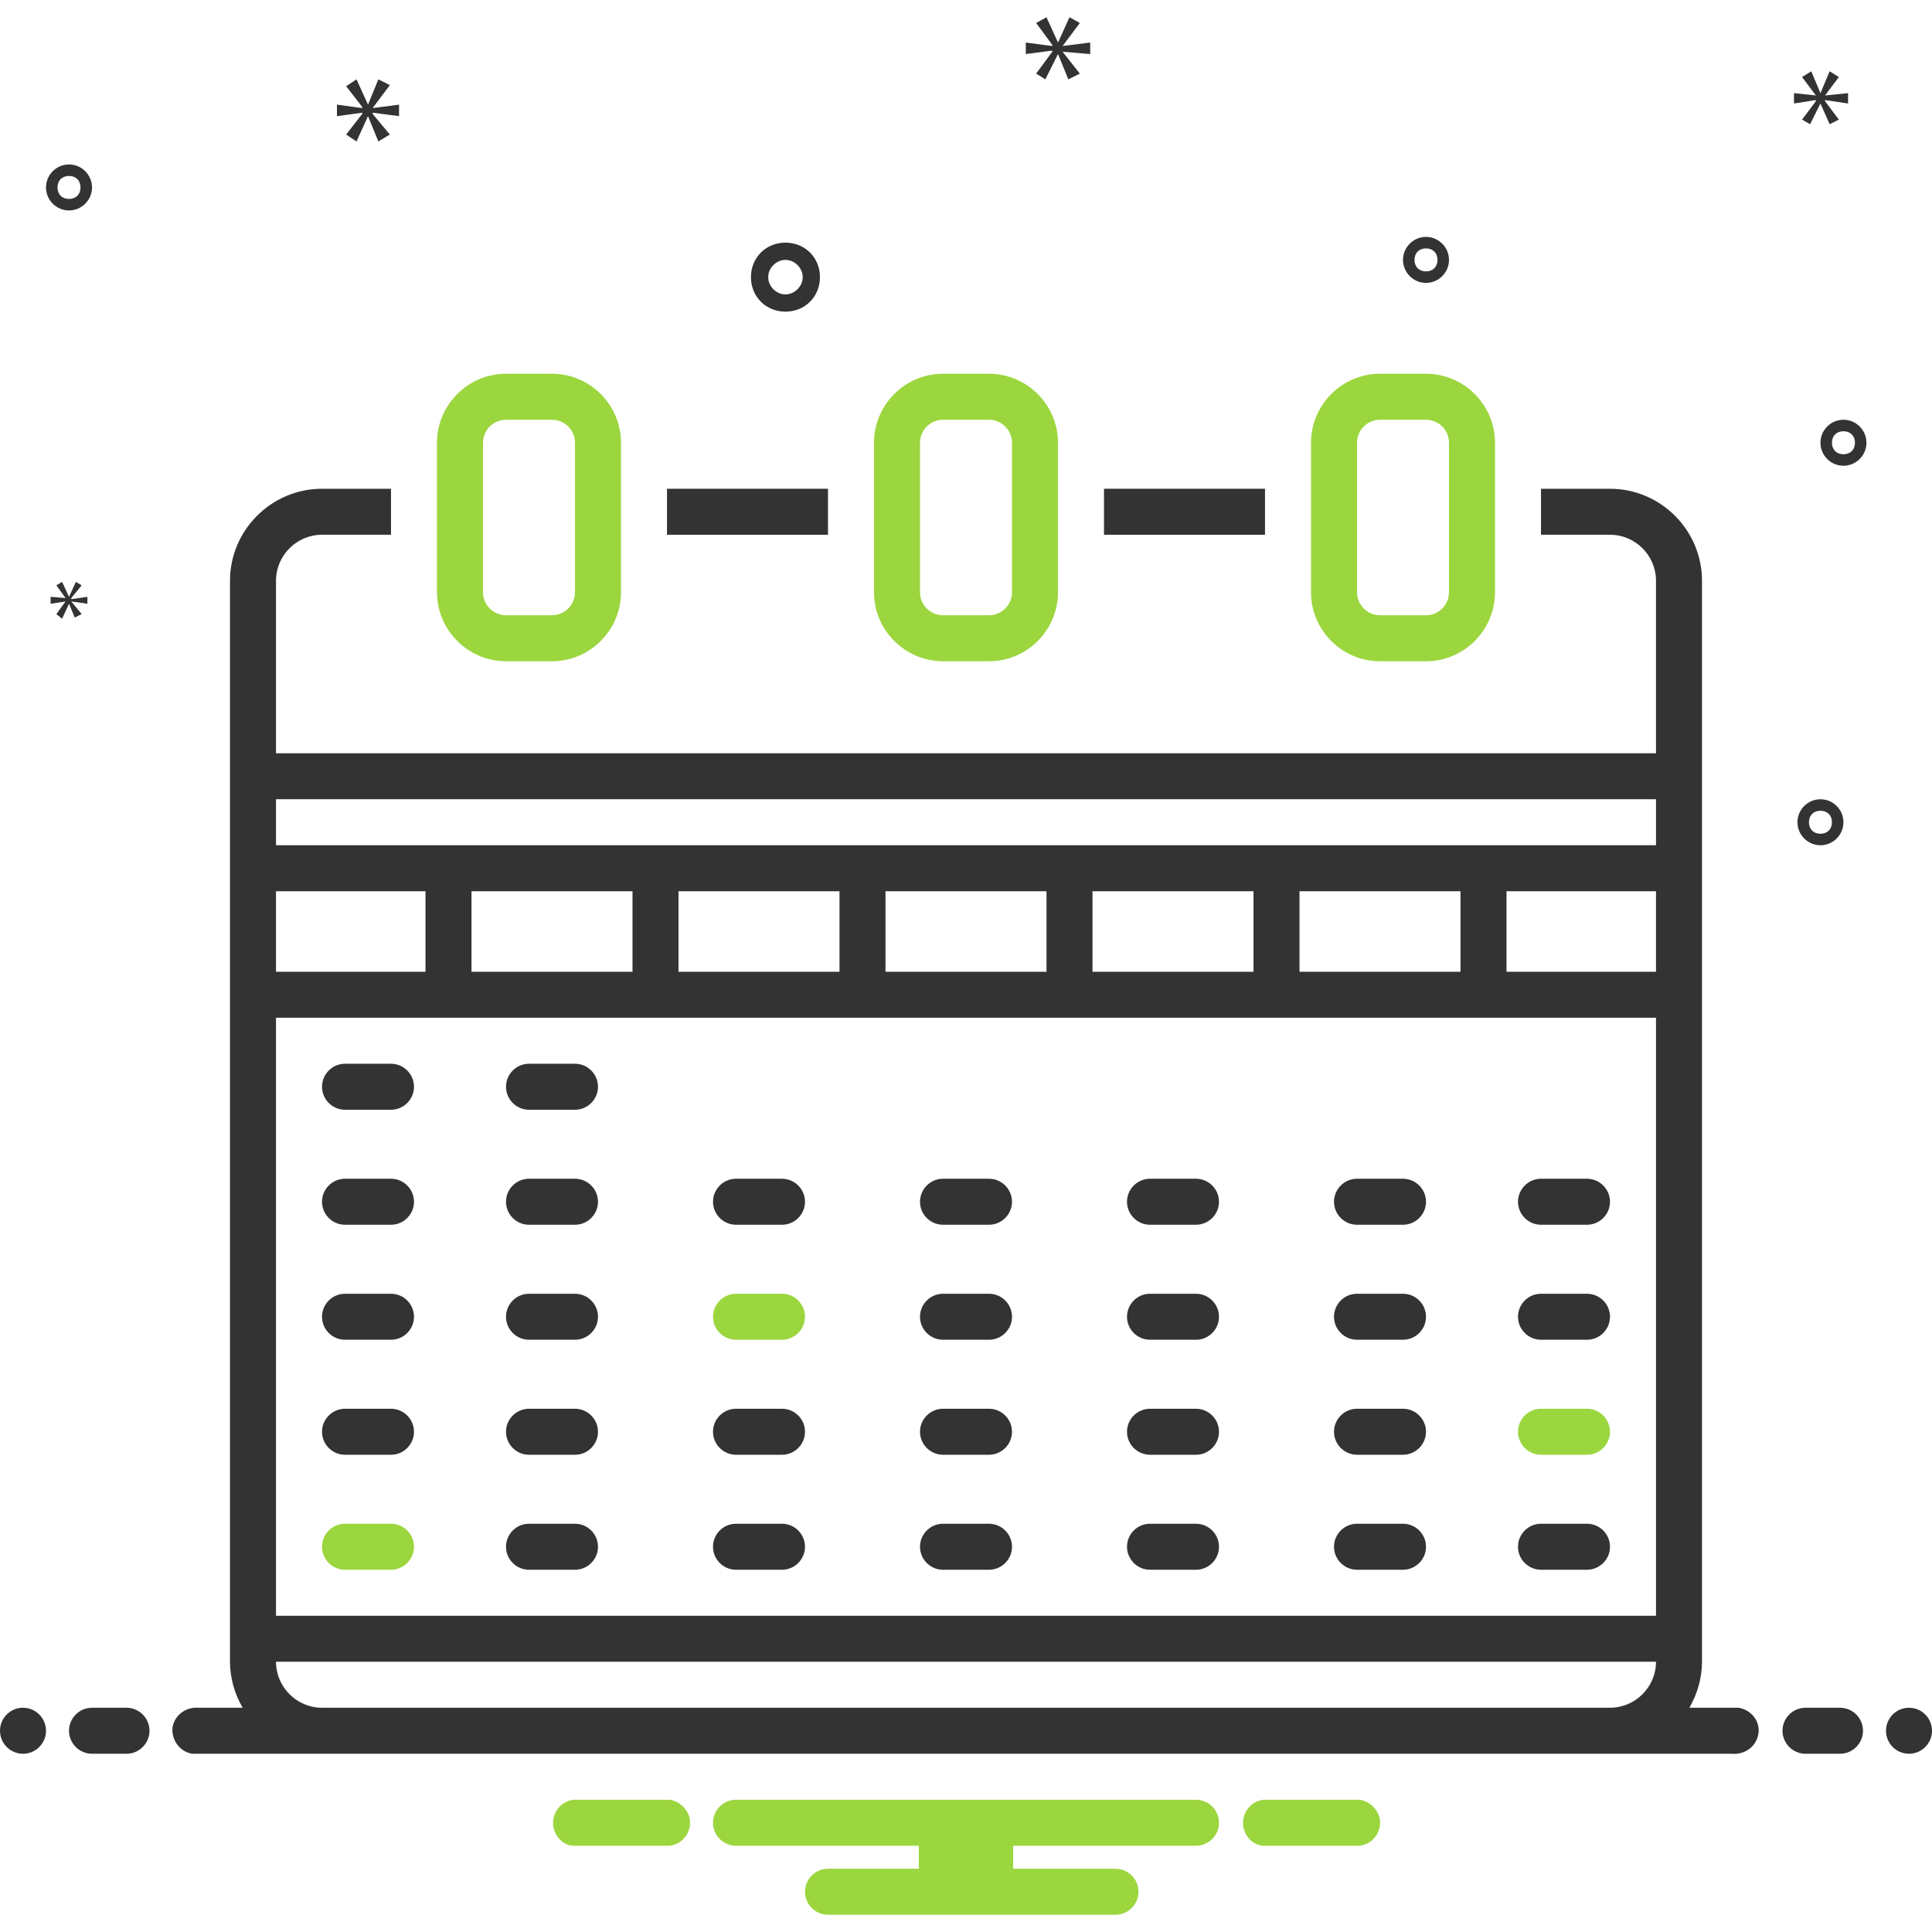 <?xml version="1.0" encoding="utf-8"?>
<!-- Generator: Adobe Illustrator 24.3.0, SVG Export Plug-In . SVG Version: 6.00 Build 0)  -->
<svg version="1.1" id="Слой_1" xmlns="http://www.w3.org/2000/svg" xmlns:xlink="http://www.w3.org/1999/xlink" x="0px" y="0px"
	 viewBox="0 0 168 168" style="enable-background:new 0 0 168 168;" xml:space="preserve">
<style type="text/css">
	.st0{fill:#9BD63E;}
	.st1{fill:#333333;}
</style>
<path class="st0" d="M44,57.5h4c3.3,0,6-2.7,6-6v-13c0-3.3-2.7-6-6-6h-4c-3.3,0-6,2.7-6,6v13C38,54.8,40.7,57.5,44,57.5z M42,38.5
	c0-1.1,0.9-2,2-2h4c1.1,0,2,0.9,2,2v13c0,1.1-0.9,2-2,2h-4c-1.1,0-2-0.9-2-2V38.5z M120,57.5h4c3.3,0,6-2.7,6-6v-13c0-3.3-2.7-6-6-6
	h-4c-3.3,0-6,2.7-6,6v13C114,54.8,116.7,57.5,120,57.5z M118,38.5c0-1.1,0.9-2,2-2h4c1.1,0,2,0.9,2,2v13c0,1.1-0.9,2-2,2h-4
	c-1.1,0-2-0.9-2-2V38.5z"/>
<rect x="96" y="42.5" class="st1" width="14" height="4"/>
<path class="st0" d="M82,57.5h4c3.3,0,6-2.7,6-6v-13c0-3.3-2.7-6-6-6h-4c-3.3,0-6,2.7-6,6v13C76,54.8,78.7,57.5,82,57.5z M80,38.5
	c0-1.1,0.9-2,2-2h4c1.1,0,2,0.9,2,2v13c0,1.1-0.9,2-2,2h-4c-1.1,0-2-0.9-2-2V38.5z M30,136.5h4c1.1,0,2-0.9,2-2s-0.9-2-2-2h-4
	c-1.1,0-2,0.9-2,2S28.9,136.5,30,136.5z"/>
<path class="st1" d="M46,136.5h4c1.1,0,2-0.9,2-2s-0.9-2-2-2h-4c-1.1,0-2,0.9-2,2S44.9,136.5,46,136.5z"/>
<path class="st1" d="M64,136.5h4c1.1,0,2-0.9,2-2s-0.9-2-2-2h-4c-1.1,0-2,0.9-2,2S62.9,136.5,64,136.5z"/>
<path class="st1" d="M82,136.5h4c1.1,0,2-0.9,2-2s-0.9-2-2-2h-4c-1.1,0-2,0.9-2,2S80.9,136.5,82,136.5z"/>
<path class="st1" d="M100,136.5h4c1.1,0,2-0.9,2-2s-0.9-2-2-2h-4c-1.1,0-2,0.9-2,2S98.9,136.5,100,136.5z"/>
<path class="st1" d="M118,136.5h4c1.1,0,2-0.9,2-2s-0.9-2-2-2h-4c-1.1,0-2,0.9-2,2S116.9,136.5,118,136.5z"/>
<path class="st1" d="M134,136.5h4c1.1,0,2-0.9,2-2s-0.9-2-2-2h-4c-1.1,0-2,0.9-2,2S132.9,136.5,134,136.5z"/>
<path class="st1" d="M30,126.5h4c1.1,0,2-0.9,2-2s-0.9-2-2-2h-4c-1.1,0-2,0.9-2,2S28.9,126.5,30,126.5z"/>
<path class="st1" d="M46,126.5h4c1.1,0,2-0.9,2-2s-0.9-2-2-2h-4c-1.1,0-2,0.9-2,2S44.9,126.5,46,126.5z"/>
<path class="st1" d="M64,126.5h4c1.1,0,2-0.9,2-2s-0.9-2-2-2h-4c-1.1,0-2,0.9-2,2S62.9,126.5,64,126.5z"/>
<path class="st1" d="M82,126.5h4c1.1,0,2-0.9,2-2s-0.9-2-2-2h-4c-1.1,0-2,0.9-2,2S80.9,126.5,82,126.5z"/>
<path class="st1" d="M100,126.5h4c1.1,0,2-0.9,2-2s-0.9-2-2-2h-4c-1.1,0-2,0.9-2,2S98.9,126.5,100,126.5z"/>
<path class="st1" d="M118,126.5h4c1.1,0,2-0.9,2-2s-0.9-2-2-2h-4c-1.1,0-2,0.9-2,2S116.9,126.5,118,126.5z"/>
<path class="st0" d="M134,126.5h4c1.1,0,2-0.9,2-2s-0.9-2-2-2h-4c-1.1,0-2,0.9-2,2S132.9,126.5,134,126.5z"/>
<path class="st1" d="M30,116.5h4c1.1,0,2-0.9,2-2s-0.9-2-2-2h-4c-1.1,0-2,0.9-2,2S28.9,116.5,30,116.5z"/>
<path class="st1" d="M46,116.5h4c1.1,0,2-0.9,2-2s-0.9-2-2-2h-4c-1.1,0-2,0.9-2,2S44.9,116.5,46,116.5z"/>
<path class="st0" d="M64,116.5h4c1.1,0,2-0.9,2-2s-0.9-2-2-2h-4c-1.1,0-2,0.9-2,2S62.9,116.5,64,116.5z"/>
<path class="st1" d="M82,116.5h4c1.1,0,2-0.9,2-2s-0.9-2-2-2h-4c-1.1,0-2,0.9-2,2S80.9,116.5,82,116.5z"/>
<path class="st1" d="M100,116.5h4c1.1,0,2-0.9,2-2s-0.9-2-2-2h-4c-1.1,0-2,0.9-2,2S98.9,116.5,100,116.5z"/>
<path class="st1" d="M118,116.5h4c1.1,0,2-0.9,2-2s-0.9-2-2-2h-4c-1.1,0-2,0.9-2,2S116.9,116.5,118,116.5z"/>
<path class="st1" d="M134,116.5h4c1.1,0,2-0.9,2-2s-0.9-2-2-2h-4c-1.1,0-2,0.9-2,2S132.9,116.5,134,116.5z"/>
<path class="st1" d="M30,106.5h4c1.1,0,2-0.9,2-2s-0.9-2-2-2h-4c-1.1,0-2,0.9-2,2S28.9,106.5,30,106.5z"/>
<path class="st1" d="M46,106.5h4c1.1,0,2-0.9,2-2s-0.9-2-2-2h-4c-1.1,0-2,0.9-2,2S44.9,106.5,46,106.5z"/>
<path class="st1" d="M64,106.5h4c1.1,0,2-0.9,2-2s-0.9-2-2-2h-4c-1.1,0-2,0.9-2,2S62.9,106.5,64,106.5z"/>
<path class="st1" d="M82,106.5h4c1.1,0,2-0.9,2-2s-0.9-2-2-2h-4c-1.1,0-2,0.9-2,2S80.9,106.5,82,106.5z"/>
<path class="st1" d="M100,106.5h4c1.1,0,2-0.9,2-2s-0.9-2-2-2h-4c-1.1,0-2,0.9-2,2S98.9,106.5,100,106.5z"/>
<path class="st1" d="M118,106.5h4c1.1,0,2-0.9,2-2s-0.9-2-2-2h-4c-1.1,0-2,0.9-2,2S116.9,106.5,118,106.5z"/>
<path class="st1" d="M134,106.5h4c1.1,0,2-0.9,2-2s-0.9-2-2-2h-4c-1.1,0-2,0.9-2,2S132.9,106.5,134,106.5z"/>
<path class="st1" d="M30,96.5h4c1.1,0,2-0.9,2-2s-0.9-2-2-2h-4c-1.1,0-2,0.9-2,2S28.9,96.5,30,96.5z"/>
<path class="st1" d="M46,96.5h4c1.1,0,2-0.9,2-2s-0.9-2-2-2h-4c-1.1,0-2,0.9-2,2S44.9,96.5,46,96.5z"/>
<rect x="58" y="42.5" class="st1" width="14" height="4"/>
<circle class="st1" cx="2" cy="150.5" r="2"/>
<path class="st1" d="M11,148.5H8c-1.1,0-2,0.9-2,2s0.9,2,2,2h3c1.1,0,2-0.9,2-2S12.1,148.5,11,148.5z M160,148.5h-3
	c-1.1,0-2,0.9-2,2s0.9,2,2,2h3c1.1,0,2-0.9,2-2S161.1,148.5,160,148.5z"/>
<circle class="st1" cx="166" cy="150.5" r="2"/>
<path class="st0" d="M118.2,156.5h-8.3c-1.1,0.1-1.9,1.1-1.8,2.2c0.1,1,0.9,1.8,1.8,1.8h8.3c1.1-0.1,1.9-1.1,1.8-2.2
	C119.9,157.4,119.1,156.6,118.2,156.5z M58.2,156.5h-8.3c-1.1,0.1-1.9,1.1-1.8,2.2c0.1,1,0.9,1.8,1.8,1.8h8.3
	c1.1-0.1,1.9-1.1,1.8-2.2C59.9,157.4,59.1,156.6,58.2,156.5z M104,156.5H64c-1.1,0-2,0.9-2,2s0.9,2,2,2h15.9v2H72c-1.1,0-2,0.9-2,2
	s0.9,2,2,2h25c1.1,0,2-0.9,2-2s-0.9-2-2-2h-8.9v-2H104c1.1,0,2-0.9,2-2S105.1,156.5,104,156.5z"/>
<path class="st1" d="M150.7,148.5h-3.8c0.7-1.2,1.1-2.6,1.1-4v-94c0-4.4-3.6-8-8-8h-6v4h6c2.2,0,4,1.8,4,4v15H24v-15
	c0-2.2,1.8-4,4-4h6v-4h-6c-4.4,0-8,3.6-8,8v94c0,1.4,0.4,2.8,1.1,4h-3.8c-1.1-0.1-2.1,0.6-2.3,1.7c-0.1,1.1,0.6,2.1,1.7,2.3
	c0.2,0,0.3,0,0.5,0h133.4c1.1,0.1,2.1-0.6,2.3-1.7s-0.6-2.1-1.7-2.3C151.1,148.5,150.9,148.5,150.7,148.5z M144,84.5h-13v-7h13V84.5
	z M24,69.5h120v4H24V69.5z M127,77.5v7h-14v-7H127z M109,77.5v7H95v-7H109z M91,77.5v7H77v-7H91z M73,77.5v7H59v-7H73z M55,77.5v7
	H41v-7H55z M24,77.5h13v7H24V77.5z M24,88.5h120v52H24V88.5z M28,148.5c-2.2,0-4-1.8-4-4h120c0,2.2-1.8,4-4,4H28z M68.3,27.1
	c1.7,0,3-1.3,3-3s-1.3-3-3-3s-3,1.3-3,3S66.6,27.1,68.3,27.1z M68.3,22.6c0.8,0,1.5,0.7,1.5,1.5s-0.7,1.5-1.5,1.5s-1.5-0.7-1.5-1.5
	S67.5,22.6,68.3,22.6z M158.3,69.5c-1.1,0-2,0.9-2,2s0.9,2,2,2s2-0.9,2-2S159.4,69.5,158.3,69.5z M158.3,72.5c-0.6,0-1-0.4-1-1
	s0.4-1,1-1s1,0.4,1,1S158.9,72.5,158.3,72.5z M6,14.3c-1.1,0-2,0.9-2,2c0,1.1,0.9,2,2,2s2-0.9,2-2C8,15.2,7.1,14.3,6,14.3
	C6,14.3,6,14.3,6,14.3z M6,17.3c-0.6,0-1-0.4-1-1s0.4-1,1-1s1,0.4,1,1S6.6,17.3,6,17.3z M124,20.6c-1.1,0-2,0.9-2,2s0.9,2,2,2
	s2-0.9,2-2S125.1,20.6,124,20.6z M124,23.6c-0.6,0-1-0.4-1-1s0.4-1,1-1s1,0.4,1,1S124.6,23.6,124,23.6z M162.3,38.5c0-1.1-0.9-2-2-2
	s-2,0.9-2,2s0.9,2,2,2S162.3,39.6,162.3,38.5z M159.3,38.5c0-0.6,0.4-1,1-1s1,0.4,1,1s-0.4,1-1,1S159.3,39.1,159.3,38.5z"/>
<polygon class="st1" points="92.4,4 93.9,2 93,1.5 92,3.7 92,3.7 91,1.5 90.1,2 91.5,3.9 91.5,4 89.2,3.7 89.2,4.7 91.5,4.4 
	91.5,4.5 90.1,6.4 90.9,6.9 92,4.7 92,4.7 92.9,6.9 93.9,6.4 92.4,4.5 92.4,4.5 94.8,4.7 94.8,3.7 92.4,4 "/>
<polygon class="st1" points="5.7,52.3 4.9,53.4 5.4,53.8 6,52.5 6,52.5 6.5,53.7 7.1,53.4 6.2,52.3 6.2,52.3 7.6,52.5 7.6,51.9 
	6.2,52.1 6.2,52 7.1,50.9 6.6,50.6 6,51.9 6,51.9 5.4,50.6 4.9,50.9 5.7,52 5.7,52 4.4,51.9 4.4,52.5 5.7,52.3 "/>
<polygon class="st1" points="34.7,10.1 34.7,9.1 32.4,9.4 32.4,9.4 33.9,7.4 32.9,6.9 32,9.1 32,9.1 31,6.9 30.1,7.5 31.5,9.3 
	31.5,9.4 29.3,9.1 29.3,10.1 31.5,9.8 31.5,9.9 30.1,11.7 31,12.3 32,10.1 32,10.1 32.9,12.3 33.9,11.7 32.4,9.9 32.4,9.8 "/>
<polygon class="st1" points="158.7,8.3 159.9,6.7 159.1,6.2 158.3,8.1 158.3,8.1 157.5,6.2 156.7,6.7 157.9,8.3 157.9,8.3 156,8.1 
	156,9 157.9,8.7 157.9,8.8 156.7,10.4 157.4,10.8 158.3,9 158.3,9 159.1,10.8 159.9,10.4 158.7,8.8 158.7,8.7 160.7,9 160.7,8.1 
	158.7,8.3 "/>
</svg>
